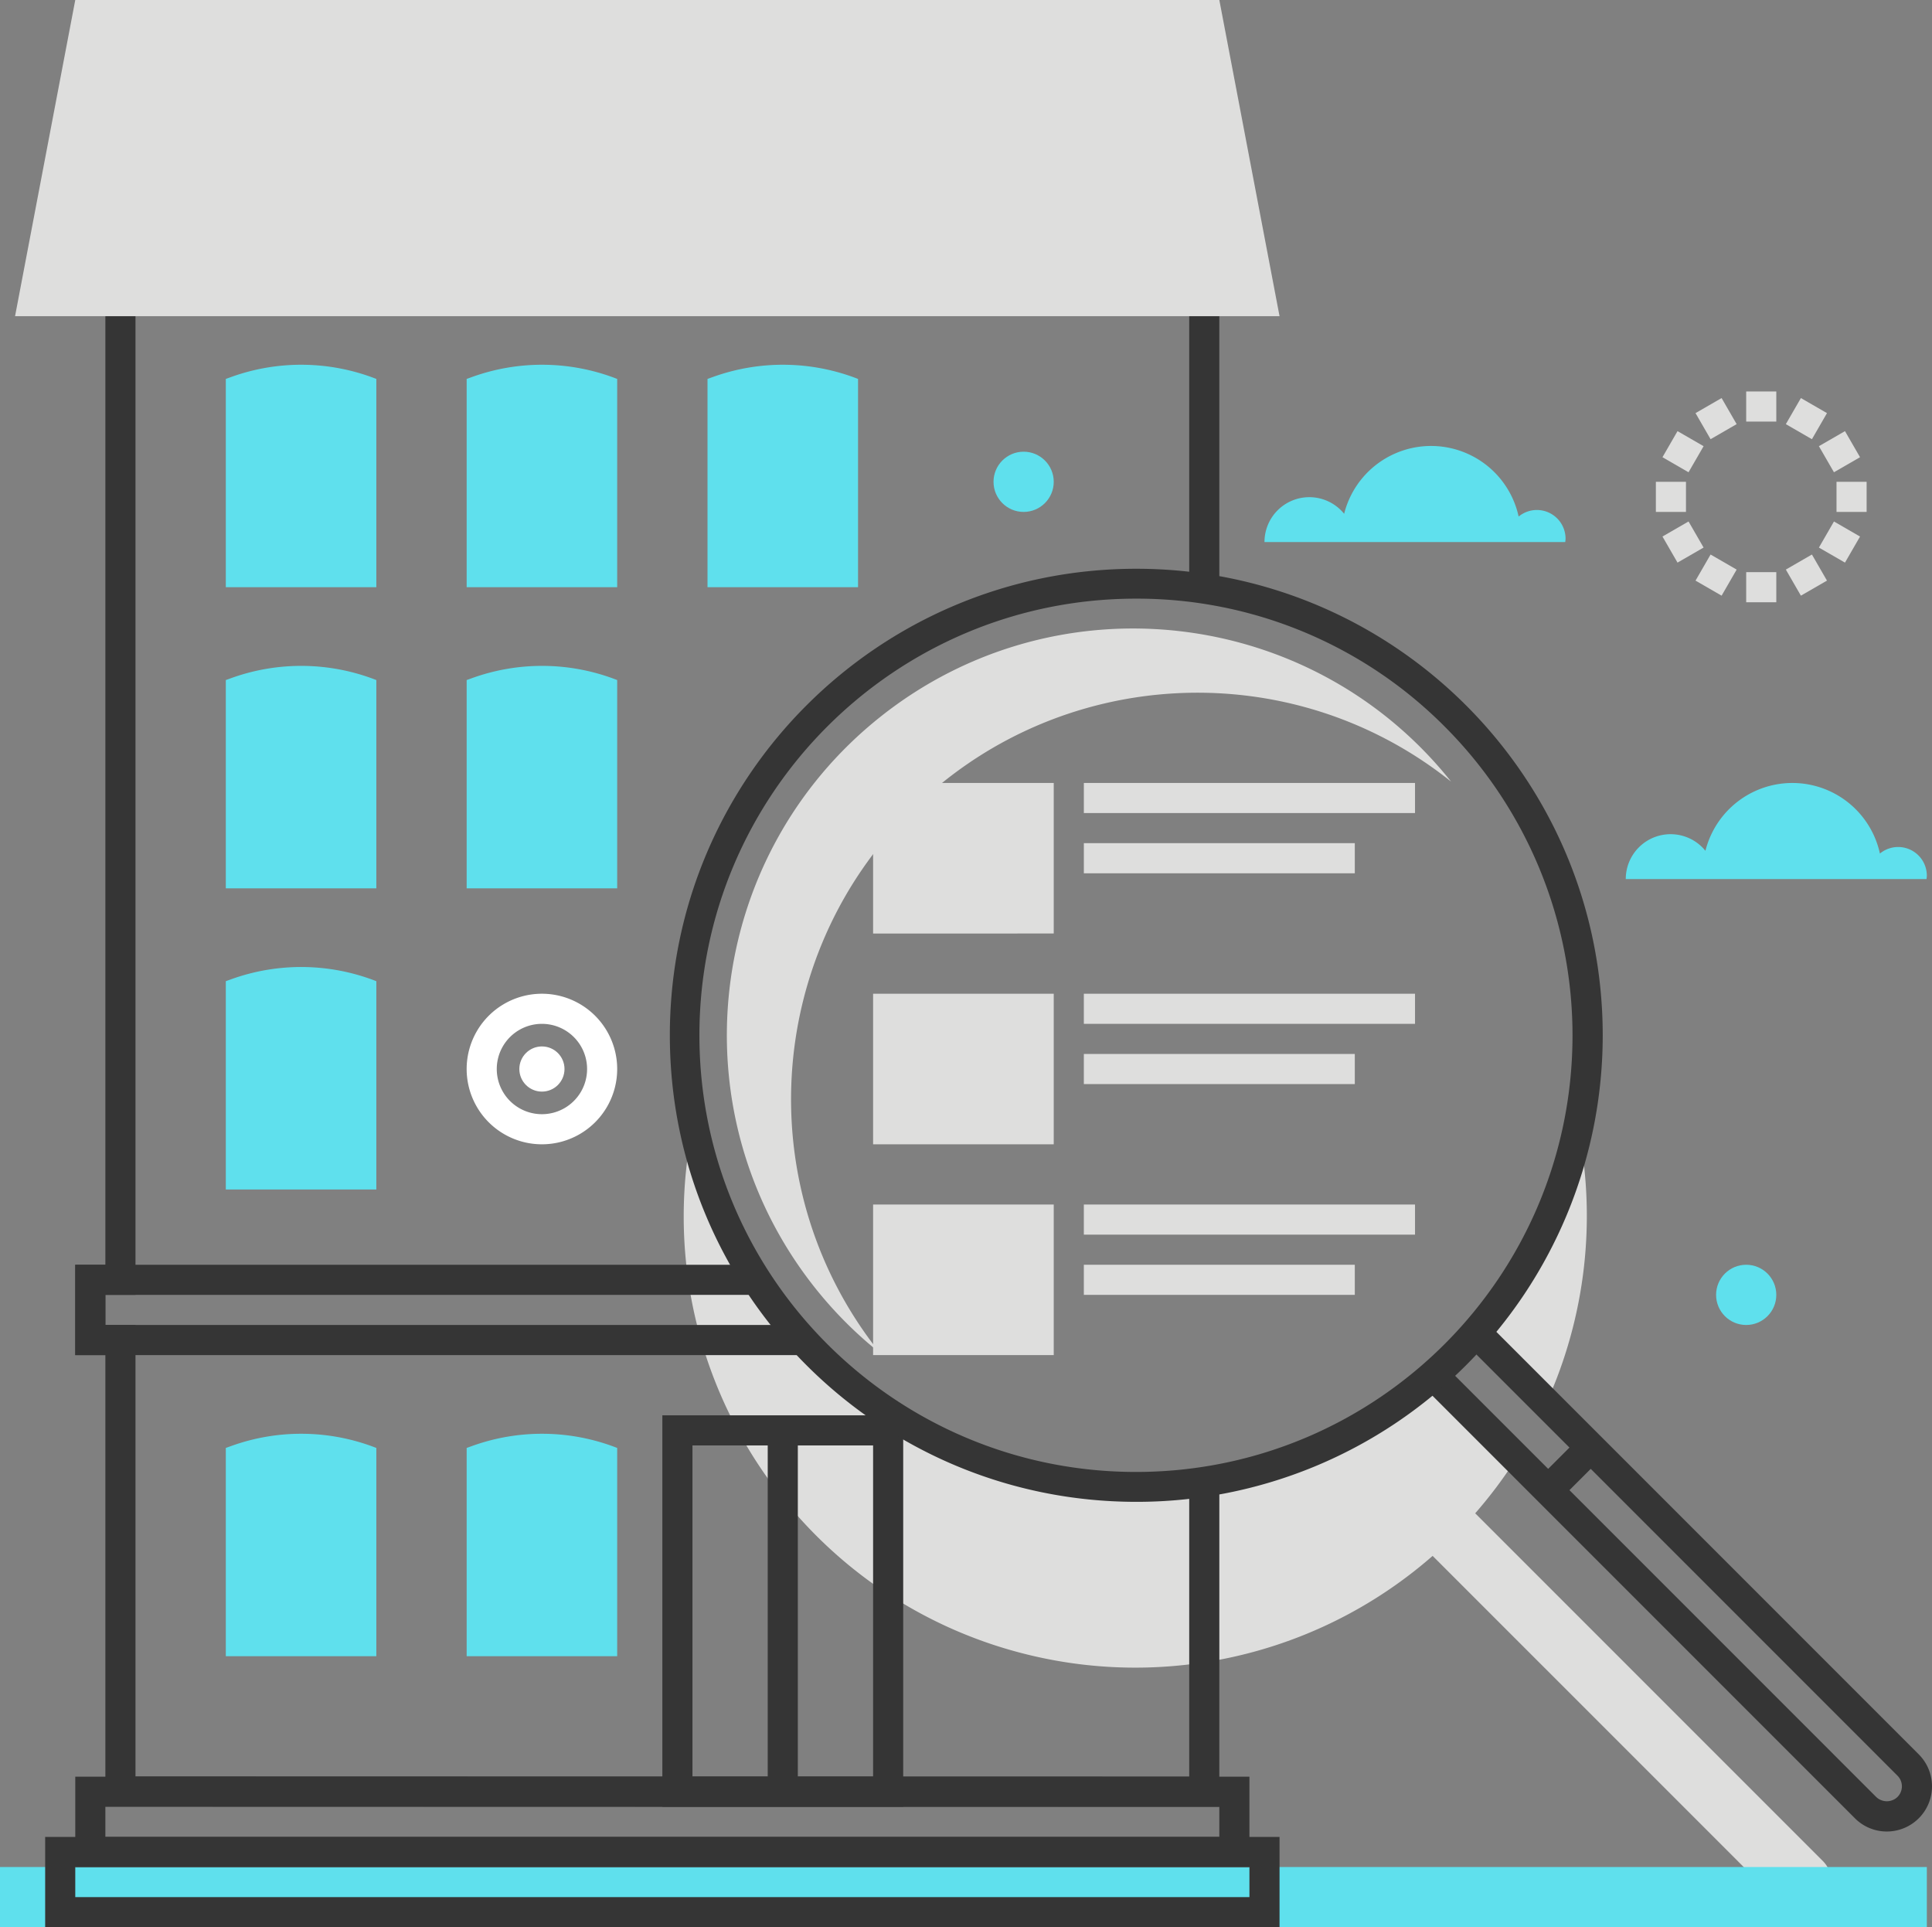 <svg viewBox="0 0 128.343 128" xml:space="preserve" xmlns="http://www.w3.org/2000/svg" enable-background="new 0 0 128.343 128"><rect x="0" y="0" width="128.343" height="128" fill="#808080" stroke="none"/><path d="m121.113 123.622-23.115-23.115a29.97 29.97 0 0 0 2.734-3.65l-5.522-5.521c-12.466 10.908-31.415 9.646-42.324-2.82a29.993 29.993 0 0 1-6.835-13.847c-3.367 16.219 7.052 32.096 23.27 35.463a29.993 29.993 0 0 0 25.849-6.796l23.115 23.115a2 2 0 0 0 2.828-2.828z" fill="#dededd" class="fill-dededd"></path><path d="M72 128H0v-4h128v4H72" fill="#5fe0ed" class="fill-5fe0ed"></path><path d="M51 95h2v24h-2z" fill="#353535" class="fill-353535"></path><path d="M83 124H5v-6h78v6zm-76-2h74v-2H7v2z" fill="#353535" class="fill-353535"></path><path d="M85 128H3v-6h82v6zm-80-2h78v-2H5v2z" fill="#353535" class="fill-353535"></path><path d="M25 25.167a13.7 13.7 0 0 0-9.633-.132l-.367.132V39h10V25.167zM41 25.167a13.7 13.7 0 0 0-9.633-.132l-.367.132V39h10V25.167zM57 25.167a13.7 13.7 0 0 0-9.633-.132l-.367.132V39h10V25.167zM25 45.167a13.7 13.7 0 0 0-9.633-.132l-.367.132V59h10V45.167zM41 45.167a13.7 13.7 0 0 0-9.633-.132l-.367.132V59h10V45.167zM25 65.167a13.7 13.7 0 0 0-9.633-.132l-.367.132V79h10V65.167z" fill="#5fe0ed" class="fill-5fe0ed"></path><path d="M79 20.015h2V39h-2zM81 120l-74-.018V90H5v-6h2V20.015h2V86H7v2h2v29.983L79 118V98h2z" fill="#353535" class="fill-353535"></path><path d="M53 90H5v-6h45v2H7v2h46z" fill="#353535" class="fill-353535"></path><path d="M25 96.167a13.7 13.7 0 0 0-9.633-.132l-.367.132V110h10V96.167zM41 96.167a13.7 13.7 0 0 0-9.633-.132l-.367.132V110h10V96.167z" fill="#5fe0ed" class="fill-5fe0ed"></path><path d="M60 120H44V94h16v26zm-14-2h12V96H46v22z" fill="#353535" class="fill-353535"></path><path d="M81 0H5L1 21h84z" fill="#dededd" class="fill-ff5a5a"></path><path d="M102.723 93.193a30.083 30.083 0 0 0 2.107-18.333 29.84 29.84 0 0 1-6.792 13.647l4.685 4.686z" fill="#dededd" class="fill-dededd"></path><path d="M125.343 121.641a2.98 2.98 0 0 1-2.121-.879l-29.11-29.11 1.413-1.415 29.111 29.111a1.023 1.023 0 0 0 1.414 0c.39-.39.39-1.023 0-1.414L96.94 88.823l1.414-1.414 29.11 29.11a3 3 0 0 1-2.12 5.122z" fill="#353535" class="fill-353535"></path><path d="M60.456 53.913c9.723-9.72 25.198-10.583 35.941-2.002-9.296-11.66-26.284-13.575-37.943-4.279s-13.575 26.284-4.279 37.943a27 27 0 0 0 4.279 4.28c-8.58-10.744-7.719-26.219 2.002-35.942z" fill="#dededd" class="fill-dededd"></path><path transform="rotate(-45 104.258 97.555)" d="M102.258 96.556h4v2h-4z" fill="#353535" class="fill-353535"></path><path d="M75.463 99.746C58.35 99.735 44.487 85.853 44.498 68.74c.011-17.112 13.893-30.976 31.006-30.965 17.112.012 30.976 13.893 30.965 31.006a30.985 30.985 0 0 1-9.086 21.9 30.904 30.904 0 0 1-21.92 9.065zm0-59.986c-16.017 0-29.001 12.984-29.001 29s12.983 29.001 29 29.001 29-12.984 29-29a29 29 0 0 0-8.493-20.507 28.809 28.809 0 0 0-20.507-8.494z" fill="#353535" class="fill-353535"></path><g><path d="M58 66h12v10H58zM72 66h22v2H72zM72 70h18v2H72z" fill="#dededd" class="fill-dededd"></path></g><g><path d="M58 80h12v10H58zM72 80h22v2H72zM72 84h18v2H72z" fill="#dededd" class="fill-dededd"></path></g><g><path d="M58 52h12v10H58zM72 52h22v2H72zM72 56h18v2H72z" fill="#dededd" class="fill-dededd"></path></g><circle cx="116" cy="86" r="2" fill="#5fe0ed" class="fill-5fe0ed"></circle><g><path transform="rotate(-30.002 113.999 27.804)" d="M113 26.804h2v2h-2z" fill="#dededd" class="fill-dededd"></path><path transform="rotate(-30.002 119.999 38.196)" d="M119 37.196h2v2h-2z" fill="#dededd" class="fill-dededd"></path><path transform="rotate(-59.998 111.804 30)" d="M110.804 29h2v2h-2z" fill="#dededd" class="fill-dededd"></path><path transform="rotate(-59.998 122.197 36)" d="M121.196 35h2v2h-2z" fill="#dededd" class="fill-dededd"></path><path d="M110 32h2v2h-2zM122 32h2v2h-2z" fill="#dededd" class="fill-dededd"></path><path transform="rotate(-29.995 111.804 36)" d="M110.804 35h2v2h-2z" fill="#dededd" class="fill-dededd"></path><path transform="rotate(-29.995 122.196 30)" d="M121.196 29h2v2h-2z" fill="#dededd" class="fill-dededd"></path><path transform="rotate(-60.005 114 38.196)" d="M113 37.196h2v2h-2z" fill="#dededd" class="fill-dededd"></path><path transform="rotate(-60.005 120 27.804)" d="M119 26.804h2v2h-2z" fill="#dededd" class="fill-dededd"></path><path d="M116 38h2v2h-2zM116 26h2v2h-2z" fill="#dededd" class="fill-dededd"></path></g><g><circle cx="36" cy="71" r="1.5" fill="#ffffff" class="fill-fede31"></circle><path d="M36 76a5 5 0 1 1 0-10 5 5 0 0 1 0 10zm0-8a3 3 0 1 0 0 6 3 3 0 0 0 0-6z" fill="#ffffff" class="fill-fede31"></path></g><path d="M128 58.17a1.905 1.905 0 0 0-3.117-1.48 5.953 5.953 0 0 0-11.591-.183A2.978 2.978 0 0 0 108 58.383h19.979c.01-.07.018-.142.021-.213zM104 35.787a1.905 1.905 0 0 0-3.117-1.48 5.953 5.953 0 0 0-11.591-.183A2.978 2.978 0 0 0 84 36h19.979c.01-.07.018-.141.021-.213z" fill="#5fe0ed" class="fill-5fe0ed"></path><circle cx="68" cy="32" r="2" fill="#5fe0ed" class="fill-5fe0ed"></circle></svg>